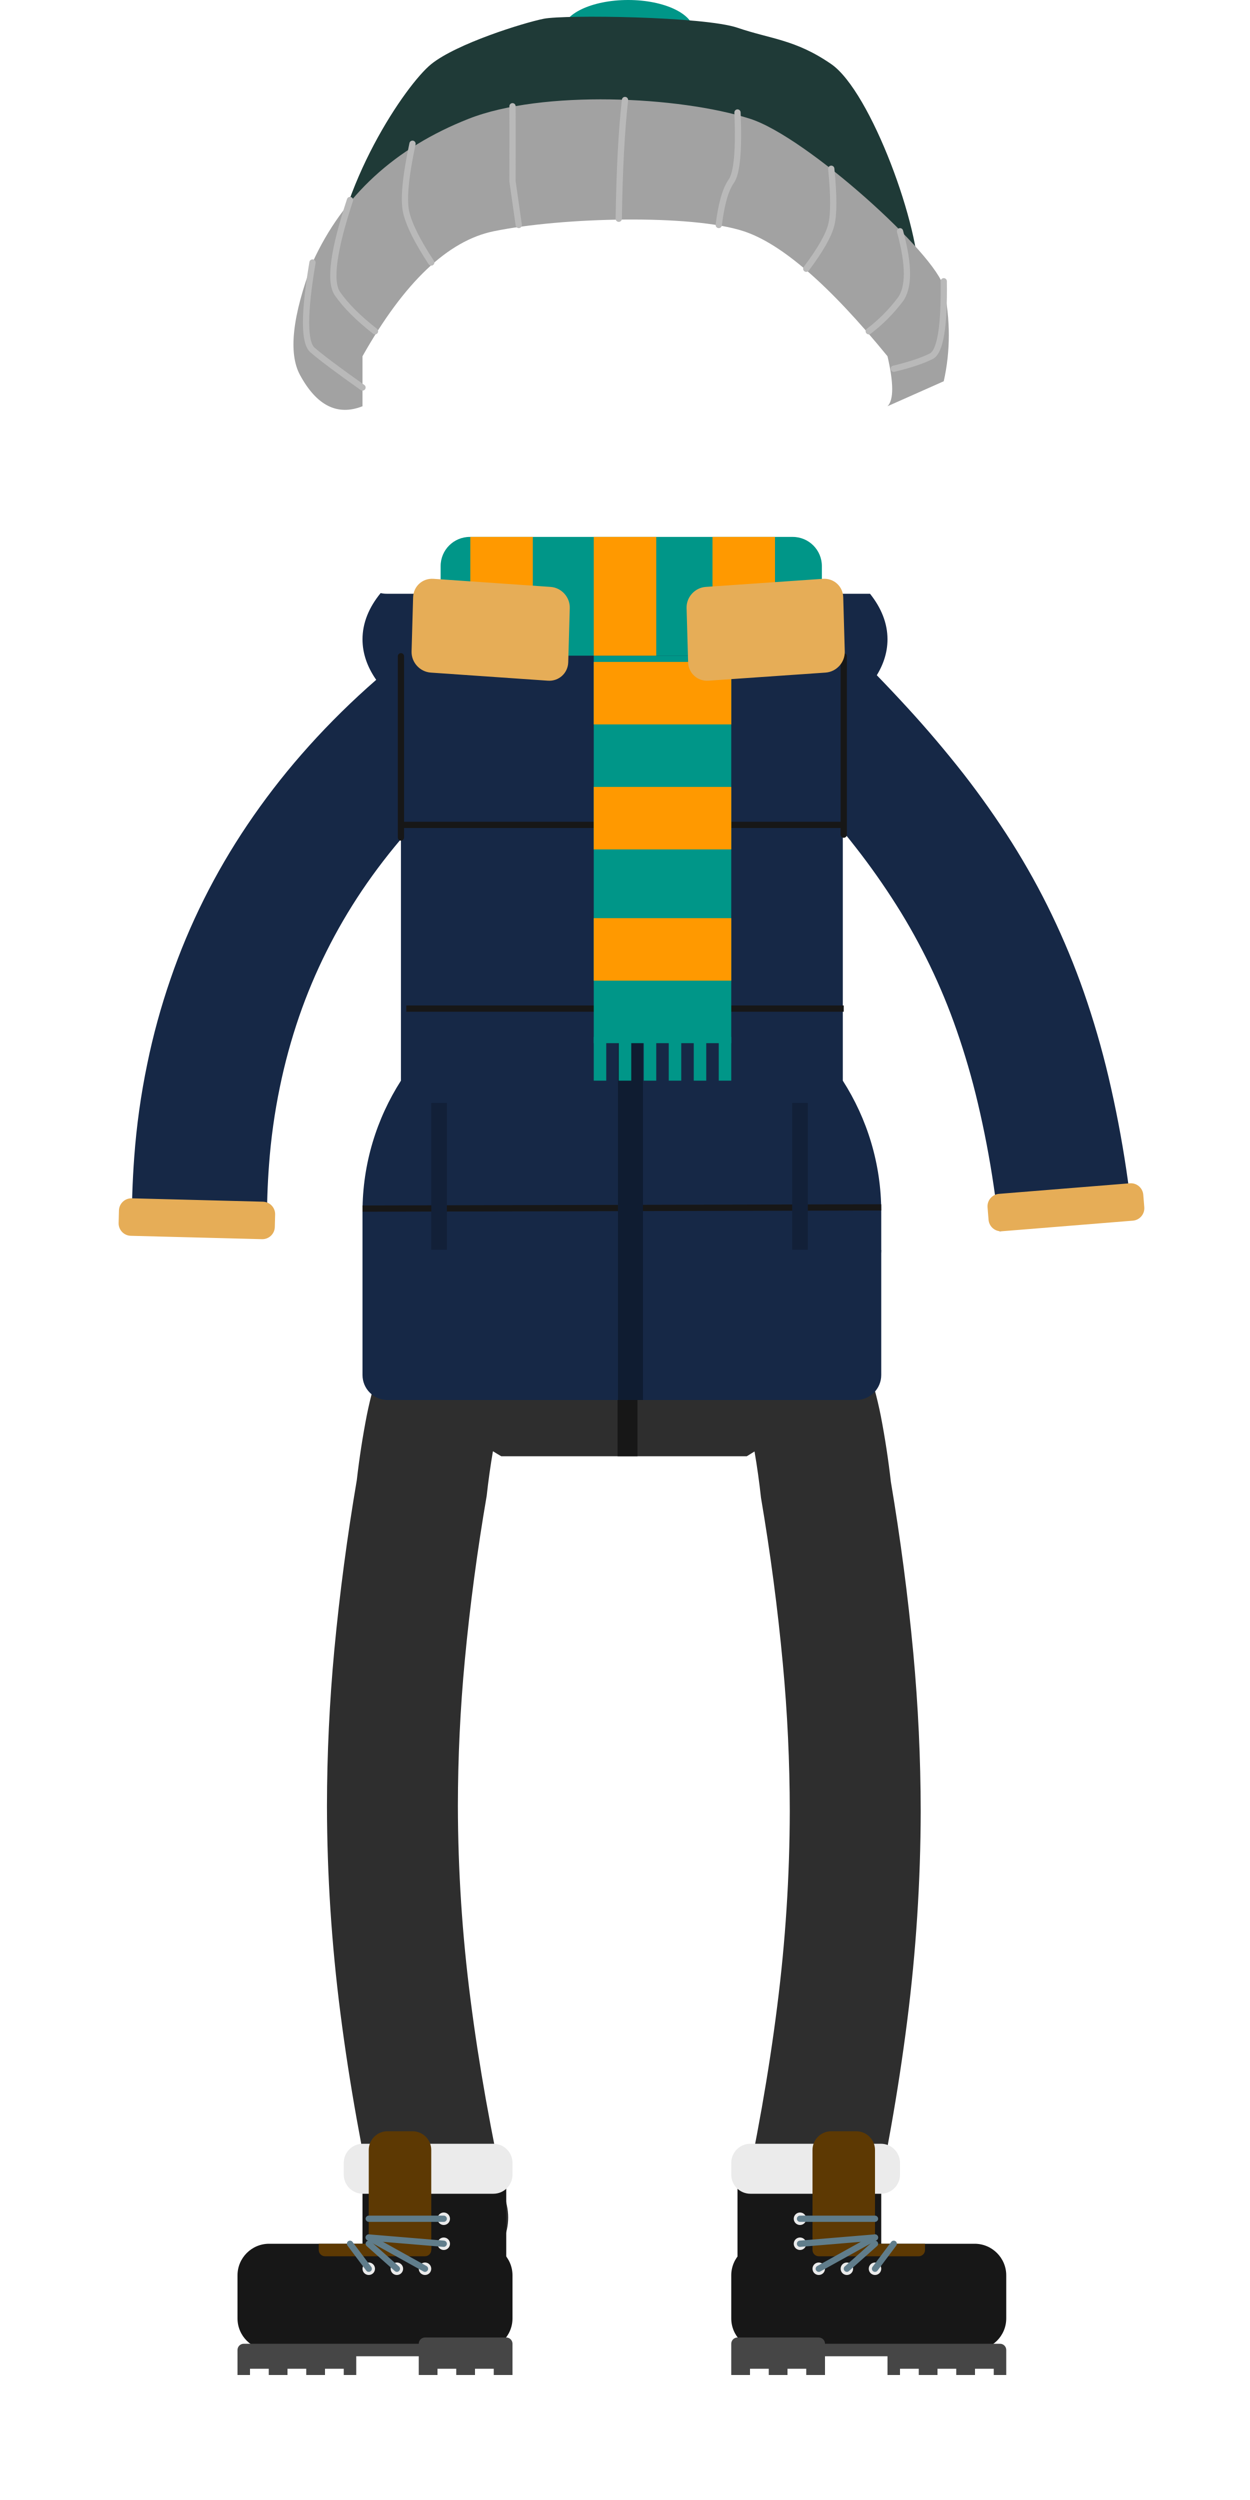 <?xml version="1.0" standalone="no"?><!-- Generator: Gravit.io --><svg xmlns="http://www.w3.org/2000/svg" xmlns:xlink="http://www.w3.org/1999/xlink" style="isolation:isolate" viewBox="0 0 200 400" width="200" height="400"><defs><clipPath id="_clipPath_nUKhrtVDz5HtflKkAYL3d7Hyt61t821m"><rect width="200" height="400"/></clipPath></defs><g clip-path="url(#_clipPath_nUKhrtVDz5HtflKkAYL3d7Hyt61t821m)"><g style="isolation:isolate"><path d=" M 135.98 214.675 C 137.969 210.466 139.317 205.859 139.897 201 L 59.728 201 C 60.307 205.852 61.653 210.452 63.635 214.657 C 62.538 215.618 61.669 216.795 61.1 218.118 C 60.556 219.41 60.095 220.721 59.728 222.062 C 59.33 223.509 58.985 224.957 58.691 226.424 C 58.021 229.863 57.487 233.331 57.089 236.809 C 55.56 245.804 54.355 254.858 53.496 263.942 C 52.721 272.257 52.323 280.602 52.313 288.957 C 52.334 300.041 53.056 311.126 54.47 322.142 C 55.193 327.786 56.062 333.411 57.068 339.026 C 58.126 344.942 59.288 350.839 60.566 356.717 C 61.121 359.242 62.724 361.467 65.039 362.895 C 67.354 364.323 70.182 364.838 72.905 364.323 C 75.628 363.818 78.016 362.322 79.556 360.185 C 81.096 358.038 81.651 355.415 81.106 352.889 C 79.87 347.225 78.749 341.542 77.723 335.84 C 76.78 330.526 75.953 325.193 75.272 319.84 C 73.952 309.591 73.282 299.274 73.261 288.947 C 73.271 281.166 73.638 273.384 74.371 265.632 C 75.199 256.83 76.372 248.058 77.87 239.334 C 78.131 236.948 78.464 234.567 78.87 232.198 C 79.309 232.473 79.752 232.743 80.202 233 L 119.491 233 L 119.491 233 C 119.905 232.751 120.316 232.496 120.722 232.234 C 121.145 234.687 121.488 237.154 121.756 239.626 C 123.254 248.443 124.427 257.31 125.254 266.205 C 125.987 274.04 126.354 281.905 126.364 289.769 C 126.344 300.206 125.673 310.634 124.353 320.992 C 123.673 326.402 122.845 331.792 121.902 337.163 C 120.876 342.926 119.755 348.67 118.519 354.394 C 117.975 356.947 118.53 359.598 120.07 361.768 C 121.609 363.928 123.997 365.44 126.721 365.951 C 129.444 366.471 132.272 365.951 134.587 364.507 C 136.901 363.064 138.504 360.816 139.059 358.263 C 140.337 352.323 141.5 346.363 142.557 340.384 C 143.563 334.708 144.432 329.024 145.155 323.319 C 146.569 312.185 147.292 300.982 147.313 289.779 C 147.302 281.335 146.904 272.901 146.129 264.497 C 145.27 255.316 144.066 246.166 142.537 237.074 C 142.138 233.559 141.604 230.053 140.934 226.578 C 140.641 225.095 140.295 223.632 139.897 222.169 C 139.53 220.814 139.07 219.489 138.525 218.183 C 137.955 216.842 137.081 215.649 135.98 214.675 Z " fill-rule="evenodd" fill="rgb(46,46,46)"/><rect x="59.728" y="203" width="80.169" height="5" transform="matrix(1,0,0,1,0,0)" fill="rgb(23,23,23)"/><rect x="66.347" y="202.25" width="2" height="8" transform="matrix(1,0,0,1,0,0)" fill="rgb(46,46,46)"/><rect x="85.347" y="202.25" width="2" height="8" transform="matrix(1,0,0,1,0,0)" fill="rgb(46,46,46)"/><rect x="95" y="203" width="11" height="6" transform="matrix(1,0,0,1,0,0)" fill="rgb(209,209,209)"/><rect x="114.347" y="202.25" width="2" height="8" transform="matrix(1,0,0,1,0,0)" fill="rgb(46,46,46)"/><rect x="131.279" y="201.75" width="2" height="8" transform="matrix(1,0,0,1,0,0)" fill="rgb(46,46,46)"/><rect x="98.813" y="209" width="3.187" height="24" transform="matrix(1,0,0,1,0,0)" fill="rgb(23,23,23)"/><rect x="64.586" y="214.352" width="13.376" height="1" transform="matrix(0.66,-0.751,0.751,0.66,-137.131,126.486)" fill="rgb(23,23,23)"/><rect x="120.586" y="214.352" width="13.376" height="1" transform="matrix(0.66,0.751,-0.751,0.66,204.559,-22.608)" fill="rgb(23,23,23)"/></g><g style="isolation:isolate"><g><path d="M 155.942 359 L 122.058 359 C 119.266 359 117 361.266 117 364.058 L 117 370.942 C 117 373.734 119.266 376 122.058 376 L 155.942 376 C 158.734 376 161 373.734 161 370.942 L 161 364.058 C 161 361.266 158.734 359 155.942 359 Z" style="stroke:none;fill:#171717;stroke-miterlimit:10;"/><rect x="118" y="347" width="23" height="18" transform="matrix(1,0,0,1,0,0)" fill="rgb(23,23,23)"/><path d="M 140.943 343 L 120.057 343 C 118.37 343 117 344.37 117 346.057 L 117 347.943 C 117 349.63 118.37 351 120.057 351 L 140.943 351 C 142.63 351 144 349.63 144 347.943 L 144 346.057 C 144 344.37 142.63 343 140.943 343 Z" style="stroke:none;fill:#EBEBEB;stroke-miterlimit:10;"/><path d="M 137 341 L 133 341 C 131.344 341 130 342.344 130 344 L 130 360 L 140 360 L 140 344 C 140 342.344 138.656 341 137 341 Z" style="stroke:none;fill:#5D3903;stroke-miterlimit:10;"/><path d="M 148 359 L 130 359 L 130 360 C 130 360.552 130.448 361 131 361 L 147 361 C 147.552 361 148 360.552 148 360 L 148 359 Z" style="stroke:none;fill:#5D3903;stroke-miterlimit:10;"/><rect x="200" y="-2" width="2" height="2" transform="matrix(1,0,0,1,0,0)" fill="rgb(235,235,235)"/><circle vector-effect="non-scaling-stroke" cx="140" cy="363" r="1" fill="rgb(235,235,235)"/><circle vector-effect="non-scaling-stroke" cx="135.5" cy="363" r="1" fill="rgb(235,235,235)"/><circle vector-effect="non-scaling-stroke" cx="131" cy="363" r="1" fill="rgb(235,235,235)"/><circle vector-effect="non-scaling-stroke" cx="128" cy="359" r="1" fill="rgb(235,235,235)"/><circle vector-effect="non-scaling-stroke" cx="128" cy="355" r="1" fill="rgb(235,235,235)"/><path d=" M 142.6 358.7 C 142.68 358.59 142.8 358.52 142.93 358.51 C 143.06 358.49 143.19 358.52 143.3 358.6 C 143.41 358.68 143.48 358.8 143.49 358.93 C 143.51 359.06 143.48 359.19 143.4 359.3 L 140.4 363.3 C 140.32 363.41 140.2 363.48 140.07 363.49 C 139.94 363.51 139.81 363.48 139.7 363.4 C 139.59 363.32 139.52 363.2 139.51 363.07 C 139.49 362.94 139.52 362.81 139.6 362.7 L 142.6 358.7 Z " fill="rgb(96,125,139)"/><path d=" M 139.67 358.63 C 139.77 358.54 139.9 358.49 140.03 358.5 C 140.16 358.51 140.29 358.57 140.37 358.67 C 140.46 358.77 140.51 358.9 140.5 359.03 C 140.49 359.16 140.43 359.29 140.33 359.37 L 135.83 363.37 C 135.73 363.46 135.6 363.51 135.47 363.5 C 135.34 363.49 135.21 363.43 135.13 363.33 C 135.04 363.23 134.99 363.1 135 362.97 C 135.01 362.84 135.07 362.71 135.17 362.63 L 139.67 358.63 Z " fill="rgb(96,125,139)"/><path d=" M 130.76 362.56 L 139.76 357.56 C 139.87 357.5 140.01 357.48 140.14 357.52 C 140.26 357.56 140.37 357.64 140.44 357.76 C 140.5 357.87 140.52 358.01 140.48 358.14 C 140.44 358.26 140.36 358.37 140.24 358.44 L 131.24 363.44 C 131.13 363.5 130.99 363.52 130.86 363.48 C 130.74 363.44 130.63 363.36 130.56 363.24 C 130.5 363.13 130.48 362.99 130.52 362.86 C 130.56 362.74 130.64 362.63 130.76 362.56 Z " fill="rgb(96,125,139)"/><path d=" M 139.96 357.5 C 140.09 357.49 140.22 357.53 140.32 357.62 C 140.42 357.7 140.49 357.83 140.5 357.96 C 140.51 358.09 140.47 358.22 140.38 358.32 C 140.3 358.42 140.17 358.49 140.04 358.5 L 128.04 359.5 C 127.91 359.51 127.78 359.47 127.68 359.38 C 127.58 359.3 127.51 359.17 127.5 359.04 C 127.49 358.91 127.53 358.78 127.62 358.68 C 127.7 358.58 127.83 358.51 127.96 358.5 L 139.96 357.5 Z " fill="rgb(96,125,139)"/><path d=" M 140 354.5 C 140.13 354.5 140.26 354.55 140.35 354.65 C 140.45 354.74 140.5 354.87 140.5 355 C 140.5 355.13 140.45 355.26 140.35 355.35 C 140.26 355.45 140.13 355.5 140 355.5 L 128 355.5 C 127.87 355.5 127.74 355.45 127.65 355.35 C 127.55 355.26 127.5 355.13 127.5 355 C 127.5 354.87 127.55 354.74 127.65 354.65 C 127.74 354.55 127.87 354.5 128 354.5 L 140 354.5 Z " fill="rgb(96,125,139)"/><path d=" M 156 380 L 153 380 L 153 379 L 150 379 L 150 380 L 147 380 L 147 379 L 144 379 L 144 380 L 142 380 L 142 377 L 132 377 L 132 380 L 129 380 L 129 379 L 126 379 L 126 380 L 123 380 L 123 379 L 120 379 L 120 380 L 117 380 L 117 375 C 117 374.448 117.448 374 118 374 L 118 374 L 131 374 C 131.552 374 132 374.448 132 375 L 142 375 L 142 375 L 142 375 L 143 375 L 160 375 C 160.552 375 161 375.448 161 376 L 161 380 L 159 380 L 159 379 L 156 379 L 156 380 Z " fill-rule="evenodd" fill="rgb(70,70,70)"/></g><line x1="65" y1="126" x2="135" y2="126" vector-effect="non-scaling-stroke" stroke-width="1" stroke="rgb(0,0,0)" stroke-linejoin="miter" stroke-linecap="square" stroke-miterlimit="3"/><line x1="135" y1="133" x2="135" y2="106" vector-effect="non-scaling-stroke" stroke-width="1" stroke="rgb(0,0,0)" stroke-linejoin="miter" stroke-linecap="square" stroke-miterlimit="3"/><g><path d="M 43.058 359 L 76.942 359 C 79.734 359 82 361.266 82 364.058 L 82 370.942 C 82 373.734 79.734 376 76.942 376 L 43.058 376 C 40.266 376 38 373.734 38 370.942 L 38 364.058 C 38 361.266 40.266 359 43.058 359 Z" style="stroke:none;fill:#171717;stroke-miterlimit:10;"/><rect x="58" y="347" width="23" height="18" transform="matrix(1,0,0,1,0,0)" fill="rgb(23,23,23)"/><path d="M 58.057 343 L 78.943 343 C 80.63 343 82 344.37 82 346.057 L 82 347.943 C 82 349.63 80.63 351 78.943 351 L 58.057 351 C 56.37 351 55 349.63 55 347.943 L 55 346.057 C 55 344.37 56.37 343 58.057 343 Z" style="stroke:none;fill:#EBEBEB;stroke-miterlimit:10;"/><path d="M 62 341 L 66 341 C 67.656 341 69 342.344 69 344 L 69 360 L 59 360 L 59 344 C 59 342.344 60.344 341 62 341 Z" style="stroke:none;fill:#5D3903;stroke-miterlimit:10;"/><path d="M 51 359 L 69 359 L 69 360 C 69 360.552 68.552 361 68 361 L 52 361 C 51.448 361 51 360.552 51 360 L 51 359 Z" style="stroke:none;fill:#5D3903;stroke-miterlimit:10;"/><rect x="-3" y="-2" width="2" height="2" transform="matrix(1,0,0,1,0,0)" fill="rgb(235,235,235)"/><circle vector-effect="non-scaling-stroke" cx="59" cy="363" r="1" fill="rgb(235,235,235)"/><circle vector-effect="non-scaling-stroke" cx="63.5" cy="363" r="1" fill="rgb(235,235,235)"/><circle vector-effect="non-scaling-stroke" cx="68" cy="363" r="1" fill="rgb(235,235,235)"/><circle vector-effect="non-scaling-stroke" cx="71" cy="359" r="1" fill="rgb(235,235,235)"/><circle vector-effect="non-scaling-stroke" cx="71" cy="355" r="1" fill="rgb(235,235,235)"/><path d=" M 55.6 359.3 C 55.52 359.19 55.49 359.06 55.51 358.93 C 55.52 358.8 55.59 358.68 55.7 358.6 C 55.81 358.52 55.94 358.49 56.07 358.51 C 56.2 358.52 56.32 358.59 56.4 358.7 L 59.4 362.7 C 59.48 362.81 59.51 362.94 59.49 363.07 C 59.48 363.2 59.41 363.32 59.3 363.4 C 59.19 363.48 59.06 363.51 58.93 363.49 C 58.8 363.48 58.68 363.41 58.6 363.3 L 55.6 359.3 Z " fill="rgb(96,125,139)"/><path d=" M 58.67 359.37 C 58.57 359.29 58.51 359.16 58.5 359.03 C 58.49 358.9 58.54 358.77 58.63 358.67 C 58.71 358.57 58.84 358.51 58.97 358.5 C 59.1 358.49 59.23 358.54 59.33 358.63 L 63.83 362.63 C 63.93 362.71 63.99 362.84 64 362.97 C 64.01 363.1 63.96 363.23 63.87 363.33 C 63.79 363.43 63.66 363.49 63.53 363.5 C 63.4 363.51 63.27 363.46 63.17 363.37 L 58.67 359.37 Z " fill="rgb(96,125,139)"/><path d=" M 67.76 363.44 L 58.76 358.44 C 58.64 358.37 58.56 358.26 58.52 358.14 C 58.48 358.01 58.5 357.87 58.56 357.76 C 58.63 357.64 58.74 357.56 58.86 357.52 C 58.99 357.48 59.13 357.5 59.24 357.56 L 68.24 362.56 C 68.36 362.63 68.44 362.74 68.48 362.86 C 68.52 362.99 68.5 363.13 68.44 363.24 C 68.37 363.36 68.26 363.44 68.14 363.48 C 68.01 363.52 67.87 363.5 67.76 363.44 Z " fill="rgb(96,125,139)"/><path d=" M 58.96 358.5 C 58.83 358.49 58.7 358.42 58.62 358.32 C 58.53 358.22 58.49 358.09 58.5 357.96 C 58.51 357.83 58.58 357.7 58.68 357.62 C 58.78 357.53 58.91 357.49 59.04 357.5 L 71.04 358.5 C 71.17 358.51 71.3 358.58 71.38 358.68 C 71.47 358.78 71.51 358.91 71.5 359.04 C 71.49 359.17 71.42 359.3 71.32 359.38 C 71.22 359.47 71.09 359.51 70.96 359.5 L 58.96 358.5 Z " fill="rgb(96,125,139)"/><path d=" M 59 355.5 C 58.87 355.5 58.74 355.45 58.65 355.35 C 58.55 355.26 58.5 355.13 58.5 355 C 58.5 354.87 58.55 354.74 58.65 354.65 C 58.74 354.55 58.87 354.5 59 354.5 L 71 354.5 C 71.13 354.5 71.26 354.55 71.35 354.65 C 71.45 354.74 71.5 354.87 71.5 355 C 71.5 355.13 71.45 355.26 71.35 355.35 C 71.26 355.45 71.13 355.5 71 355.5 L 59 355.5 Z " fill="rgb(96,125,139)"/><path d=" M 43 380 L 46 380 L 46 379 L 49 379 L 49 380 L 52 380 L 52 379 L 55 379 L 55 380 L 57 380 L 57 377 L 67 377 L 67 380 L 70 380 L 70 379 L 73 379 L 73 380 L 76 380 L 76 379 L 79 379 L 79 380 L 82 380 L 82 375 C 82 374.448 81.552 374 81 374 L 81 374 L 68 374 C 67.448 374 67 374.448 67 375 L 57 375 L 57 375 L 57 375 L 56 375 L 39 375 C 38.448 375 38 375.448 38 376 L 38 380 L 40 380 L 40 379 L 43 379 L 43 380 Z " fill-rule="evenodd" fill="rgb(70,70,70)"/></g></g><g style="isolation:isolate"><path d=" M 73.778 95 C 68.317 96.235 65 97.858 65 99.634 C 65 100.872 66.608 102.034 69.451 103.041 C 72.311 99.351 76.795 97 81.824 97 L 81.824 97 L 81.824 97 L 84.039 97 C 84.013 96.626 84 96.249 84 95.869 L 84 95 L 84 95 L 73.778 95 Z  M 126.222 95 C 131.683 96.235 135 97.858 135 99.634 C 135 100.872 133.392 102.034 130.549 103.041 C 127.689 99.351 123.205 97 118.176 97 L 117.961 97 C 117.987 96.626 118 96.249 118 95.869 L 118 95 L 126.222 95 Z " fill-rule="evenodd" fill="rgb(116,116,116)"/><path d=" M 60.906 94.89 C 59.024 97.18 58 99.678 58 102.291 C 58 106.738 60.969 110.854 66 114.199 L 66 112.824 C 66 104.09 73.09 97 81.824 97 L 81.824 97 L 81.824 97 L 84.039 97 C 84.013 96.626 84 96.249 84 95.869 L 84 95 L 84 95 L 61.873 95 C 61.54 95 61.215 94.967 60.906 94.89 Z  M 139.203 95 C 141.009 97.263 142 99.721 142 102.291 C 142 106.738 139.031 110.854 134 114.199 L 134 112.824 C 134 104.09 126.91 97 118.176 97 L 117.961 97 C 117.987 96.626 118 96.249 118 95.869 L 118 95 L 139.203 95 Z " fill-rule="evenodd" fill="rgb(22,40,70)"/><path d=" M 85 204 L 62 204 C 59.792 204 58 202.191 58 199.963 L 58 193.907 C 58 186.203 60.252 179.006 64.15 172.906 L 64.15 111.272 C 64.15 102.843 71.099 96 79.659 96 L 85 96 L 85 204 L 85 204 Z " fill="rgb(22,40,70)"/><rect x="83" y="96" width="33.516" height="108" transform="matrix(1,0,0,1,0,0)" fill="rgb(22,40,70)"/><path d=" M 115 204 L 137 204 C 139.208 204 141 202.191 141 199.963 L 141 193.907 C 141 186.203 138.748 179.006 134.85 172.906 L 134.85 111.272 C 134.85 102.843 127.901 96 119.341 96 L 115 96 L 115 204 L 115 204 Z " fill="rgb(22,40,70)"/><path d=" M 42.719 196.178 C 42.691 192.913 42.798 189.645 43.043 186.382 C 43.35 182.2 43.926 178.037 44.78 173.923 C 45.566 170.096 46.596 166.326 47.871 162.613 C 49.098 159.068 50.546 155.608 52.235 152.236 C 53.9 148.892 55.796 145.644 57.898 142.511 C 60.06 139.302 62.441 136.209 65.015 133.26 C 67.733 130.141 70.656 127.166 73.769 124.375 C 75.293 123.006 76.854 121.674 78.468 120.401 L 78.468 120.401 L 73.418 98.79 C 72.704 99.07 72.034 99.447 71.409 99.891 C 66.985 103.061 62.77 106.446 58.753 110.046 C 55.016 113.405 51.489 116.979 48.217 120.732 C 45.09 124.314 42.208 128.075 39.573 131.982 C 36.987 135.824 34.66 139.803 32.616 143.903 C 30.557 148.032 28.771 152.281 27.291 156.611 C 25.745 161.087 24.495 165.644 23.555 170.253 C 22.535 175.158 21.847 180.115 21.481 185.096 C 21.188 189.035 21.062 192.98 21.096 196.927 L 42.719 196.178 L 42.719 196.178 Z " fill="rgb(22,40,70)"/><path d="M 21.081 191.73 L 42.074 192.272 C 43.178 192.301 44.05 193.22 44.022 194.324 L 43.97 196.323 C 43.941 197.426 43.022 198.299 41.919 198.27 L 20.926 197.728 C 19.822 197.699 18.95 196.78 18.978 195.676 L 19.03 193.677 C 19.059 192.574 19.978 191.701 21.081 191.73 Z" style="stroke:none;fill:#E6AD57;stroke-miterlimit:10;"/><path d=" M 181.139 194.275 C 180.877 191.901 180.561 189.532 180.211 187.167 C 179.469 182.173 178.514 177.205 177.357 172.282 C 176.278 167.717 174.965 163.198 173.419 158.756 C 171.945 154.531 170.228 150.383 168.279 146.332 C 166.375 142.369 164.23 138.513 161.874 134.772 C 159.497 131.022 156.931 127.377 154.187 123.847 C 151.343 120.219 148.353 116.685 145.217 113.265 C 141.891 109.64 138.472 106.108 134.939 102.668 C 132.972 100.739 130.264 99.629 127.423 99.554 C 124.583 99.489 121.846 100.482 119.804 102.307 C 117.751 104.133 116.58 106.655 116.518 109.309 C 116.466 111.962 117.546 114.526 119.513 116.445 C 122.769 119.622 125.931 122.881 128.989 126.223 C 131.768 129.242 134.411 132.364 136.918 135.581 C 139.257 138.571 141.428 141.666 143.441 144.845 C 145.409 147.956 147.177 151.162 148.766 154.442 C 150.401 157.832 151.836 161.296 153.059 164.827 C 154.39 168.654 155.519 172.537 156.446 176.466 C 157.488 180.872 158.337 185.313 158.996 189.789 C 159.352 192.188 159.67 194.594 159.931 197.006 L 181.139 194.275 L 181.139 194.275 Z " fill="rgb(22,40,70)"/><path d="M 159.839 191.018 L 180.771 189.327 C 181.871 189.238 182.836 190.059 182.925 191.159 L 183.086 193.153 C 183.175 194.253 182.354 195.219 181.254 195.307 L 160.322 196.999 C 159.222 197.088 158.257 196.267 158.168 195.167 L 158.007 193.173 C 157.918 192.073 158.739 191.107 159.839 191.018 Z" style="stroke:none;fill:#E6AD57;stroke-miterlimit:10;"/><path d="M 58 200 L 141 200 L 141 220 C 141 222.208 139.208 224 137 224 L 62 224 C 59.792 224 58 222.208 58 220 L 58 200 Z" style="stroke:none;fill:#162846;stroke-miterlimit:10;"/><line x1="65" y1="161.375" x2="135" y2="161.375" vector-effect="non-scaling-stroke" stroke-width="1" stroke="rgb(23,23,23)" stroke-linejoin="miter" stroke-linecap="butt" stroke-miterlimit="3"/><line x1="58" y1="193.375" x2="141" y2="193.18" vector-effect="non-scaling-stroke" stroke-width="1" stroke="rgb(23,23,23)" stroke-linejoin="miter" stroke-linecap="butt" stroke-miterlimit="3"/><line x1="64.758" y1="131.982" x2="134.758" y2="131.982" vector-effect="non-scaling-stroke" stroke-width="1" stroke="rgb(23,23,23)" stroke-linejoin="miter" stroke-linecap="square" stroke-miterlimit="3"/><rect x="69" y="176.466" width="2.5" height="23.497" transform="matrix(1,0,0,1,0,0)" fill="rgb(18,32,56)"/><rect x="126.75" y="176.466" width="2.5" height="23.497" transform="matrix(1,0,0,1,0,0)" fill="rgb(18,32,56)"/><g><rect x="98.875" y="139" width="4" height="85" transform="matrix(1,0,0,1,0,0)" fill="rgb(15,28,49)"/><path d="M 75.168 85.906 L 126.832 85.906 C 129.409 85.906 131.5 87.997 131.5 90.574 L 131.5 100.238 C 131.5 102.815 129.409 104.906 126.832 104.906 L 75.168 104.906 C 72.591 104.906 70.5 102.815 70.5 100.238 L 70.5 90.574 C 70.5 87.997 72.591 85.906 75.168 85.906 Z" style="stroke:none;fill:#009688;stroke-miterlimit:10;"/><rect x="95" y="104.906" width="22" height="62" transform="matrix(1,0,0,1,0,0)" fill="rgb(0,150,136)"/><rect x="95" y="165.906" width="2" height="7" transform="matrix(1,0,0,1,0,0)" fill="rgb(0,150,136)"/><rect x="99" y="165.906" width="2" height="7" transform="matrix(1,0,0,1,0,0)" fill="rgb(0,150,136)"/><rect x="103" y="165.906" width="2" height="7" transform="matrix(1,0,0,1,0,0)" fill="rgb(0,150,136)"/><rect x="107" y="165.906" width="2" height="7" transform="matrix(1,0,0,1,0,0)" fill="rgb(0,150,136)"/><rect x="111" y="165.906" width="2" height="7" transform="matrix(1,0,0,1,0,0)" fill="rgb(0,150,136)"/><rect x="115" y="165.906" width="2" height="7" transform="matrix(1,0,0,1,0,0)" fill="rgb(0,150,136)"/><rect x="95" y="146.906" width="22" height="10" transform="matrix(1,0,0,1,0,0)" fill="rgb(255,153,0)"/><rect x="95" y="125.906" width="22" height="10" transform="matrix(1,0,0,1,0,0)" fill="rgb(255,153,0)"/><rect x="95" y="105.906" width="22" height="10" transform="matrix(1,0,0,1,0,0)" fill="rgb(255,153,0)"/><rect x="70.75" y="90.406" width="19" height="10" transform="matrix(0,1,-1,0,175.656,15.156)" fill="rgb(255,153,0)"/><rect x="90.5" y="90.406" width="19" height="10" transform="matrix(0,1,-1,0,195.406,-4.594)" fill="rgb(255,153,0)"/><rect x="109.5" y="90.406" width="19" height="10" transform="matrix(0,1,-1,0,214.406,-23.594)" fill="rgb(255,153,0)"/></g><path d="M 69.351 92.61 L 88.091 93.905 C 89.836 94.026 91.213 95.543 91.163 97.292 L 90.917 105.961 C 90.867 107.71 89.41 109.032 87.664 108.911 L 68.924 107.615 C 67.179 107.495 65.802 105.977 65.852 104.228 L 66.098 95.56 C 66.148 93.811 67.606 92.489 69.351 92.61 Z" style="stroke:none;fill:#E6AD57;stroke-miterlimit:10;"/><line x1="64.15" y1="134" x2="64.15" y2="105" vector-effect="non-scaling-stroke" stroke-width="1" stroke="rgb(23,23,23)" stroke-linejoin="miter" stroke-linecap="round" stroke-miterlimit="3"/><line x1="135" y1="133.545" x2="135" y2="105" vector-effect="non-scaling-stroke" stroke-width="1" stroke="rgb(23,23,23)" stroke-linejoin="miter" stroke-linecap="round" stroke-miterlimit="3"/><path d="M 131.664 92.61 L 112.924 93.905 C 111.179 94.026 109.802 95.543 109.852 97.292 L 110.098 105.961 C 110.148 107.71 111.606 109.032 113.351 108.911 L 132.091 107.615 C 133.836 107.495 135.213 105.977 135.163 104.228 L 134.917 95.56 C 134.867 93.811 133.41 92.489 131.664 92.61 Z" style="stroke:none;fill:#E6AD57;stroke-miterlimit:10;"/></g><g style="isolation:isolate"><ellipse vector-effect="non-scaling-stroke" cx="100.5" cy="5" rx="10.5" ry="5" fill="rgb(0,150,136)"/><path d=" M 53 45.159 C 53.938 29.708 64.938 13.529 69 10.257 C 73.063 6.985 83.688 3.667 87 3 C 90.313 2.333 112.688 2.623 118 4.441 C 123.313 6.258 127.266 6.297 133 10.257 C 139.341 14.637 147.375 36.615 147 45.159 Q 146.625 53.702 120 28.678 L 82 28.678 Q 52.063 60.61 53 45.159 Z " fill="rgb(31,58,55)"/><path d=" M 58 57 Q 68 39.25 79 37 C 90 34.75 110.661 34.258 119 37 Q 128.125 40 142 57 Q 143.5 63.5 142 65 L 151 61 Q 152.625 53.75 151 46 C 149.908 40.794 129.051 21.885 120 19 C 108.625 15.375 86.75 14.375 75 19 Q 57.284 25.973 50 42 Q 45.167 54.776 48 60 Q 52 67.375 58 65 L 58 57 Z " fill="rgb(162,162,162)"/><g><path d=" M 50 42 Q 47.938 54.203 50 56 Q 52.063 57.797 58 62" fill="none" vector-effect="non-scaling-stroke" stroke-width="1" stroke="rgb(185,185,185)" stroke-linejoin="bevel" stroke-linecap="round" stroke-miterlimit="3"/><path d=" M 56 32 Q 52 44.125 54 47 Q 56 49.875 60 53" fill="none" vector-effect="non-scaling-stroke" stroke-width="1" stroke="rgb(185,185,185)" stroke-linejoin="miter" stroke-linecap="round" stroke-miterlimit="3"/><path d=" M 66 23 Q 64.297 31.016 65 34 Q 65.703 36.984 69 42" fill="none" vector-effect="non-scaling-stroke" stroke-width="1" stroke="rgb(185,185,185)" stroke-linejoin="miter" stroke-linecap="round" stroke-miterlimit="3"/><path d=" M 82 17 Q 82.016 19.547 82 29 L 83 36" fill="none" vector-effect="non-scaling-stroke" stroke-width="1" stroke="rgb(185,185,185)" stroke-linejoin="miter" stroke-linecap="round" stroke-miterlimit="3"/><path d=" M 100 16 Q 99.172 23.344 99 35" fill="none" vector-effect="non-scaling-stroke" stroke-width="1" stroke="rgb(185,185,185)" stroke-linejoin="miter" stroke-linecap="round" stroke-miterlimit="3"/><path d=" M 118 18 Q 118.375 27.063 117 29 Q 115.625 30.938 115 36" fill="none" vector-effect="non-scaling-stroke" stroke-width="1" stroke="rgb(185,185,185)" stroke-linejoin="miter" stroke-linecap="round" stroke-miterlimit="3"/><path d=" M 133 27 Q 133.641 33.469 133 36 Q 132.359 38.531 129 43" fill="none" vector-effect="non-scaling-stroke" stroke-width="1" stroke="rgb(185,185,185)" stroke-linejoin="miter" stroke-linecap="round" stroke-miterlimit="3"/><path d=" M 144 37 Q 146.219 45.094 144 48 Q 141.781 50.906 139 53" fill="none" vector-effect="non-scaling-stroke" stroke-width="1" stroke="rgb(185,185,185)" stroke-linejoin="miter" stroke-linecap="round" stroke-miterlimit="3"/><path d=" M 151 45 Q 151.156 55.922 149 57 Q 146.844 58.078 143 59" fill="none" vector-effect="non-scaling-stroke" stroke-width="1" stroke="rgb(185,185,185)" stroke-linejoin="miter" stroke-linecap="round" stroke-miterlimit="3"/></g></g></g></svg>